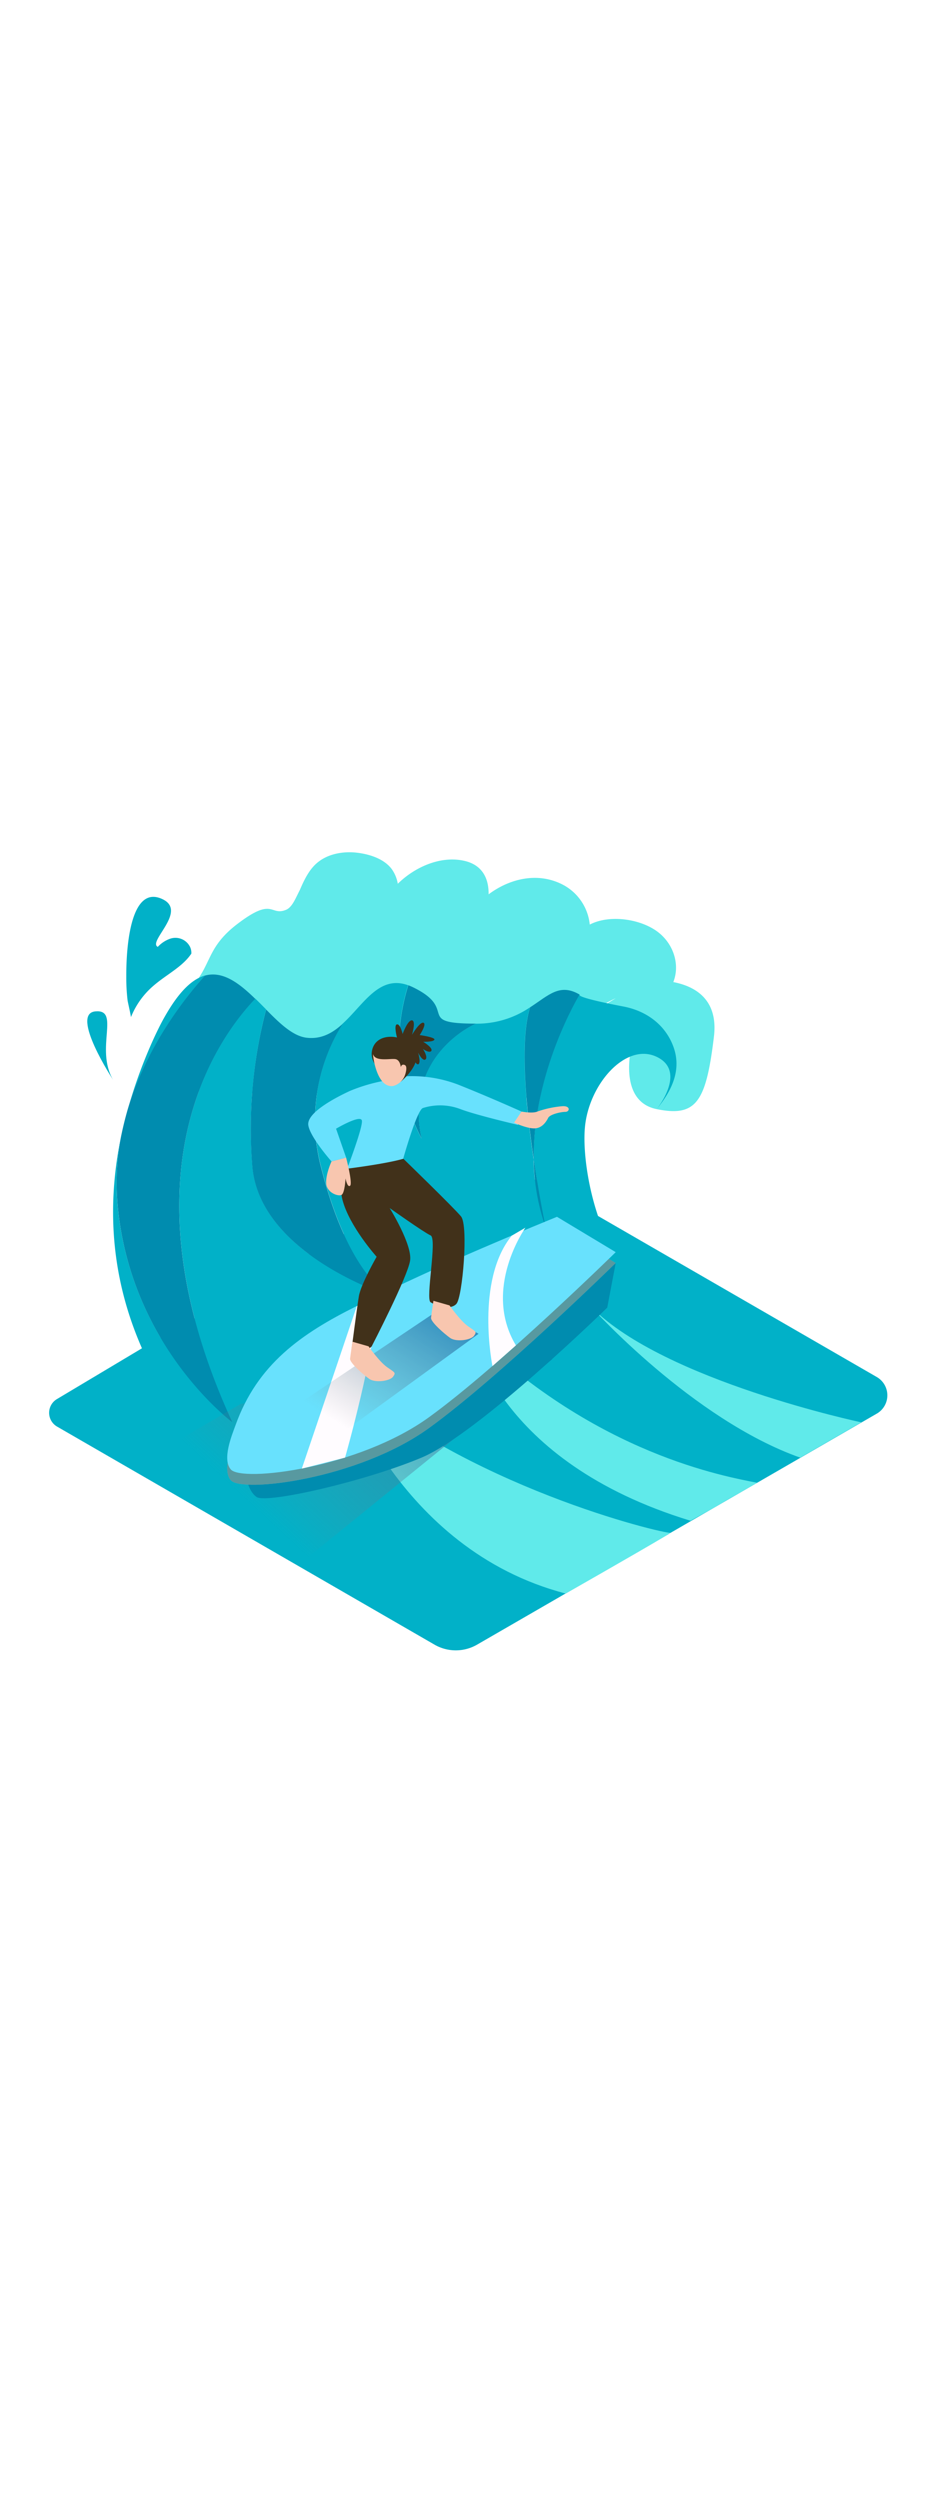 <svg id="_0040_surfing" data-name="0040_surfing" xmlns="http://www.w3.org/2000/svg" xmlns:xlink="http://www.w3.org/1999/xlink" viewBox="0 0 500 500" data-imageid="surfing-88" imageName="Surfing" class="illustrations_image" style="width: 189px;"><defs><style>.cls-1_surfing-88{fill:#01b1c8;}.cls-2_surfing-88{fill:#60eaea;}.cls-3_surfing-88{fill:#008caf;}.cls-4_surfing-88{fill:url(#linear-gradient);}.cls-5_surfing-88{fill:url(#linear-gradient-2-surfing-88);}.cls-6_surfing-88{fill:#68e1fd;}.cls-10_surfing-88,.cls-7_surfing-88{fill:#41311a;}.cls-7_surfing-88{isolation:isolate;opacity:0.41;}.cls-8_surfing-88{fill:#fffcff;}.cls-9_surfing-88{fill:url(#linear-gradient-3-surfing-88);}.cls-11_surfing-88{fill:#f8c6af;}</style><linearGradient id="linear-gradient-surfing-88" x1="223.05" y1="1406.52" x2="214.69" y2="1672.24" gradientTransform="matrix(1, 0, 0, -1, 0, 1686.58)" gradientUnits="userSpaceOnUse"><stop offset="0" stop-color="#4d4d4d" stop-opacity="0"/><stop offset="0.41" stop-color="#344b51" stop-opacity="0.41"/><stop offset="0.98" stop-color="#114956"/></linearGradient><linearGradient id="linear-gradient-2-surfing-88" x1="134.64" y1="1300.33" x2="255.38" y2="1430.37" gradientTransform="matrix(1, 0, 0, -1, 0, 1686.58)" gradientUnits="userSpaceOnUse"><stop offset="0" stop-color="gray" stop-opacity="0"/><stop offset="1" stop-color="#0071bc"/></linearGradient><linearGradient id="linear-gradient-3-surfing-88" x1="180.35" y1="1344.11" x2="237.34" y2="1433.22" xlink:href="#linear-gradient-2-surfing-88"/></defs><path id="base_surfing-88" class="cls-1_surfing-88" d="M76.28,301.38,30.14,328.92a8.43,8.43,0,0,0,.1,14.55L230.12,458.83a22.57,22.57,0,0,0,22.59,0L464.41,336.6a11.18,11.18,0,0,0,0-19.36L258.53,198.42"/><g id="wave_surfing-88"><path class="cls-2_surfing-88" d="M356.63,108.26c3.55-9,.33-19.74-7.76-26.18-8.87-7.1-25.7-9.85-36.49-4.24a26.85,26.85,0,0,0-14.2-21.07c-13.11-6.85-28-3.42-39.38,5.06h0c.12-8.16-3.12-15.56-13-17.75-12.6-2.8-26.23,3.43-35.1,12.16a18.81,18.81,0,0,0-3.21-7.77c-4.23-5.63-12.18-8-18.89-8.72-7.1-.71-14.91.66-20.51,5.33-4.28,3.55-6.94,9-9.23,14.36-2.47,4.81-4.14,9.31-7.48,10.64-8.41,3.31-6.53-7.1-25.52,7.33s-12.3,24-30,38.85-19.62,48.67-19.53,49.4L289,169.53a66.46,66.46,0,0,1,19.35-40.35l26.26,12.75s-7.75,29.3,13.21,33.56,26.14-3.67,30.31-38.28C380.59,117.17,367.81,110.41,356.63,108.26Zm-30.49,8.54-12.09,7.4A57.82,57.82,0,0,1,326.14,116.8Z"/><path class="cls-1_surfing-88" d="M354.51,279.12c-35.76-13.77-46.87-71.35-44.68-94.21s21.74-44.83,38-37.09,0,27.63,0,27.67c7.95-9.71,13.51-20.85,8.68-33.46-4.33-11.32-14.2-18.45-26-20.78-2-.39-24.67-4.61-23.59-6.35,0,0-25,40.82-24.26,87.3,3,20.21,6.3,35.74,6.3,35.74a109.66,109.66,0,0,1-6.3-35.74c-4-27.12-7.56-62.69-1.93-80.58A49.92,49.92,0,0,1,252,130.27s-38.43,16.06-28.74,60.78a106.77,106.77,0,0,1-7.09-81.1c-15.45-5.63-23.63,10.29-34.7,20.34A96.54,96.54,0,0,0,170.06,206c14.68,58.2,36.7,68.4,36.7,68.4s-68.89-21.55-73-68.4a248.42,248.42,0,0,1,7.17-83.29c-1.88-1.9-3.78-3.83-5.71-5.7C115.91,137.14,62.42,209.14,123,341c0,0-54-40.06-60.73-115a129.93,129.93,0,0,1,1.91-36.29C51,252.67,68.17,311,116.64,364.24c60.45,66.43,208.8,39.84,208.8,39.84C413.92,395,390.28,292.89,354.51,279.12Z"/><path class="cls-1_surfing-88" d="M79.55,142.32a260,260,0,0,0-12,33.86c9.68-32.8,29.32-58.28,41.09-71.42C99.85,107.18,90.3,117.58,79.55,142.32Z"/><path class="cls-3_surfing-88" d="M64.23,189.83q1.42-6.78,3.34-13.65A138.05,138.05,0,0,0,64.23,189.83Z"/><path class="cls-3_surfing-88" d="M62.3,226.12c6.7,74.94,60.73,115,60.73,115-60.65-131.9-7.1-203.9,12.16-224-8.35-8.11-17-14.91-26.63-12.3C96.8,117.9,77.17,143.38,67.48,176.18q-1.91,6.85-3.34,13.65A129.92,129.92,0,0,0,62.3,226.12Z"/><path class="cls-3_surfing-88" d="M133.68,206c4.11,46.85,73,68.4,73,68.4s-22-10.2-36.7-68.4a96.58,96.58,0,0,1,11.55-75.68c-5.32,4.87-11.39,8.36-19.27,7.37-7.21-.91-14.2-7.67-21.3-14.89A248.18,248.18,0,0,0,133.68,206Z"/><path class="cls-3_surfing-88" d="M223.3,191.05c-9.63-44.7,28.77-60.8,28.77-60.8-32.87,0-8.64-7.35-33.45-19.31-.76-.36-1.54-.69-2.33-1A106.78,106.78,0,0,0,223.3,191.05Z"/><path class="cls-3_surfing-88" d="M282.72,202.18C282,155.72,307,114.88,307,114.88c-10.55-6.19-16.37.35-26.22,6.73C275.16,139.5,278.7,175.06,282.72,202.18Z"/><path class="cls-3_surfing-88" d="M282.72,202.18A110,110,0,0,0,289,237.93S285.74,222.4,282.72,202.18Z"/><path class="cls-4_surfing-88" d="M354.51,279.12c-35.76-13.77-46.87-71.35-44.68-94.21s21.74-44.83,38-37.09,0,27.63,0,27.67c7.95-9.71,13.51-20.85,8.68-33.46-4.33-11.32-14.2-18.45-26-20.78-2-.39-24.67-4.61-23.59-6.35,0,0-25,40.82-24.26,87.3,3,20.21,6.3,35.74,6.3,35.74a109.66,109.66,0,0,1-6.3-35.74c-4-27.12-7.56-62.69-1.93-80.58A49.92,49.92,0,0,1,252,130.27s-38.43,16.06-28.74,60.78a106.77,106.77,0,0,1-7.09-81.1c-15.45-5.63-23.63,10.29-34.7,20.34A96.54,96.54,0,0,0,170.06,206c14.68,58.2,36.7,68.4,36.7,68.4s-68.89-21.55-73-68.4a248.42,248.42,0,0,1,7.17-83.29c-1.88-1.9-3.78-3.83-5.71-5.7C115.91,137.14,62.42,209.14,123,341c0,0-54-40.06-60.73-115a129.93,129.93,0,0,1,1.91-36.29C51,252.67,68.17,311,116.64,364.24c60.45,66.43,208.8,39.84,208.8,39.84C413.92,395,390.28,292.89,354.51,279.12Z"/><path class="cls-1_surfing-88" d="M59.9,160S37,125.07,50.47,123.77,50.19,143.45,59.9,160Z"/><path class="cls-1_surfing-88" d="M69.38,126.79a42.67,42.67,0,0,1,11.67-16.38c7.1-6.21,15.52-10.08,20.31-17.22a7.73,7.73,0,0,0-.59-3.32,8.64,8.64,0,0,0-10.93-4.45,16.23,16.23,0,0,0-6.27,4.22c-5.62-2.87,17-19.7,1.44-25.7C69.78,58.05,66.8,87.16,66.89,105.42A101.3,101.3,0,0,0,67.58,118C67.76,119.14,68.74,123.2,69.38,126.79Z"/><path class="cls-2_surfing-88" d="M355.21,399.66c-3.84.57-109.7-24.72-175.23-84.28,0,0,46.59,62.31,85.85,75.89C330.57,413.75,355.21,399.66,355.21,399.66Z"/><path class="cls-2_surfing-88" d="M379.17,385.84c8.11-4.95,5.85-3.37,21.88-12.64-17-3.41-84.66-15-151.19-79.51,0,0,12.21,68,115.89,99.6Z"/><path class="cls-2_surfing-88" d="M456.21,341.22s-104.16-22-142.71-60.7c0,0,53.35,59.23,110.36,79.37"/><path class="cls-2_surfing-88" d="M180,315.4s29.59,93,119.64,116.4c0,0,34.43-19.52,54.45-31.37,0,0-62.42-5-88.17-23.73"/></g><path id="Shadow_1_surfing-88" data-name="Shadow #1" class="cls-5_surfing-88" d="M157.64,417.06,292.52,307.73l-165,23.71-58.7,34.22C79.87,372.49,146.63,409.94,157.64,417.06Z"/><g id="Surfboard_surfing-88"><path class="cls-3_surfing-88" d="M326.12,256.9l-4.49,23.62s-68.28,66.73-98.38,79.37-82.17,24.49-87.35,20.82-5.51-12.3-5.51-12.3"/><path class="cls-6_surfing-88 targetColor" d="M326.12,256.9,295,238.19c-35.79,14.63-71.41,30-106.06,47.23-29.55,14.75-52.62,30.92-64.16,62.95-2,5.49-7.2,18.05-2.55,23.48,5.91,6.89,67.6-.57,105-27.61S326.12,256.9,326.12,256.9Z" style="fill: rgb(104, 225, 253);"/><path class="cls-7_surfing-88" d="M326.12,256.9,295,238.19c-35.79,14.63-71.41,30-106.06,47.23-29.55,14.75-52.62,30.92-64.16,62.95-2,5.49-7.2,18.05-2.55,23.48,5.91,6.89,67.6-.57,105-27.61S326.12,256.9,326.12,256.9Z"/><path class="cls-6_surfing-88 targetColor" d="M326.12,251.17,295,232.46c-35.79,14.62-71.41,30-106.06,47.23-29.55,14.66-52.62,30.91-64.16,62.95-2,5.48-7.2,18.05-2.55,23.48,5.91,6.89,67.6-.57,105-27.62S326.12,251.17,326.12,251.17Z" style="fill: rgb(104, 225, 253);"/><path class="cls-8_surfing-88" d="M278.32,238.19s-23.07,32.37-5.06,62.3l-12.42,10.95s-9.23-45.06,10.21-69Z"/><path class="cls-8_surfing-88" d="M189,279.69l-29.14,86,22.91-5.82s16-56.12,17.45-85.65Z"/></g><path id="Shadow_2_surfing-88" data-name="Shadow #2" class="cls-9_surfing-88" d="M163.25,359.89l90.23-65.53-21.75-12.19L135.2,346.85C146.42,353.66,152.31,352.77,163.25,359.89Z"/><g id="Character_surfing-88"><path class="cls-10_surfing-88" d="M189.25,201.12s-11.49,8.23-7.87,22.31,18.11,30.17,18.11,30.17-8.34,14.48-9.41,20.9-3.87,28.15-3.87,28.15,6.35,2.82,10.65-1.61c0,0,19.15-37,20.36-45.45s-10.83-27.76-10.83-27.76,18.07,12.86,21.69,14.48-2.82,33.72,0,35.39,10.45,4.42,13.68.8,6.44-41.43,2.42-46.25-30.51-30.48-30.51-30.48"/><path class="cls-6_surfing-88 targetColor" d="M206.32,160a90.13,90.13,0,0,0-20.94,5.84c-8.88,4.1-23.08,11.84-22.08,18.21s12.3,19.13,12.3,19.13l7.74-2L178,185.84s13-7.67,13.67-4.3S183.87,207,183.87,207s20.11-2.48,29.67-5.22c0,0,7.23-25.73,10.44-26.87a30.23,30.23,0,0,1,19.61.46c8.2,3.2,30.74,8.44,30.74,8.44l1.77-7.1s-17.3-7.78-33.47-14.2A68.45,68.45,0,0,0,211,158.42" style="fill: rgb(104, 225, 253);"/><path class="cls-10_surfing-88" d="M198.35,151.32a9.32,9.32,0,0,1,0-10.07c3.41-5.09,10.35-4.1,11.91-3.67s11,5.52,10.2,11.46-8.27,12-8.27,12"/><path class="cls-11_surfing-88" d="M197.64,146.51c-.39-1.28,1.42,18.12,10.65,16.72a9.19,9.19,0,0,0,6.14-5.54s1.78-4.67,0-5.52-2.13,1.13-2.13,1.13-.28-3.67-2.7-4.24S198.92,150.61,197.64,146.51Z"/><path class="cls-10_surfing-88" d="M210.26,137.58s-1.78-6.66,0-6.94,3,5.09,3,5.09,2.7-7.5,4.95-7.22,0,7.65,0,7.65,4.24-7.1,6.09-6.37-2,6.51-2,6.51,8.22,1.14,7.79,2.42-5.94,1.13-5.94,1.13,5,3,4.38,4.67-4.67-.57-5.09-1.56,3.55,4.68,2,6.16-4-3.55-4-3.55,1.56,5,.28,6.08-3.42-4.11-3.42-4.11"/><path class="cls-11_surfing-88" d="M195.21,301s5.64,8.06,9.78,11,4.83,2.77,3.21,5.06-9.42,3.44-12.65,1.15-10.35-8.52-10.12-10.65,1.26-9,1.26-9"/><path class="cls-11_surfing-88" d="M238.09,279.35s5.64,8.06,9.78,11,4.82,2.77,3.21,5.06-9.42,3.44-12.65,1.15-10.35-8.52-10.12-10.65,1.26-9,1.26-9"/><path class="cls-11_surfing-88" d="M175.58,203.18s-3.18,6.86-2.8,11.71,6.31,6.9,8.09,6,2.15-8.73,2.15-8.73.92,5,2.41,3.87-2.09-14.87-2.09-14.87"/><path class="cls-11_surfing-88" d="M276.23,176.77s5.8,1.15,8.39,0a53.33,53.33,0,0,1,13.21-2.83c4.47-.31,4,3,1.61,3s-8.13,1.3-9.07,3.15-3.16,5.59-7.43,5.59-10.65-3.07-10.65-3.07"/></g></svg>